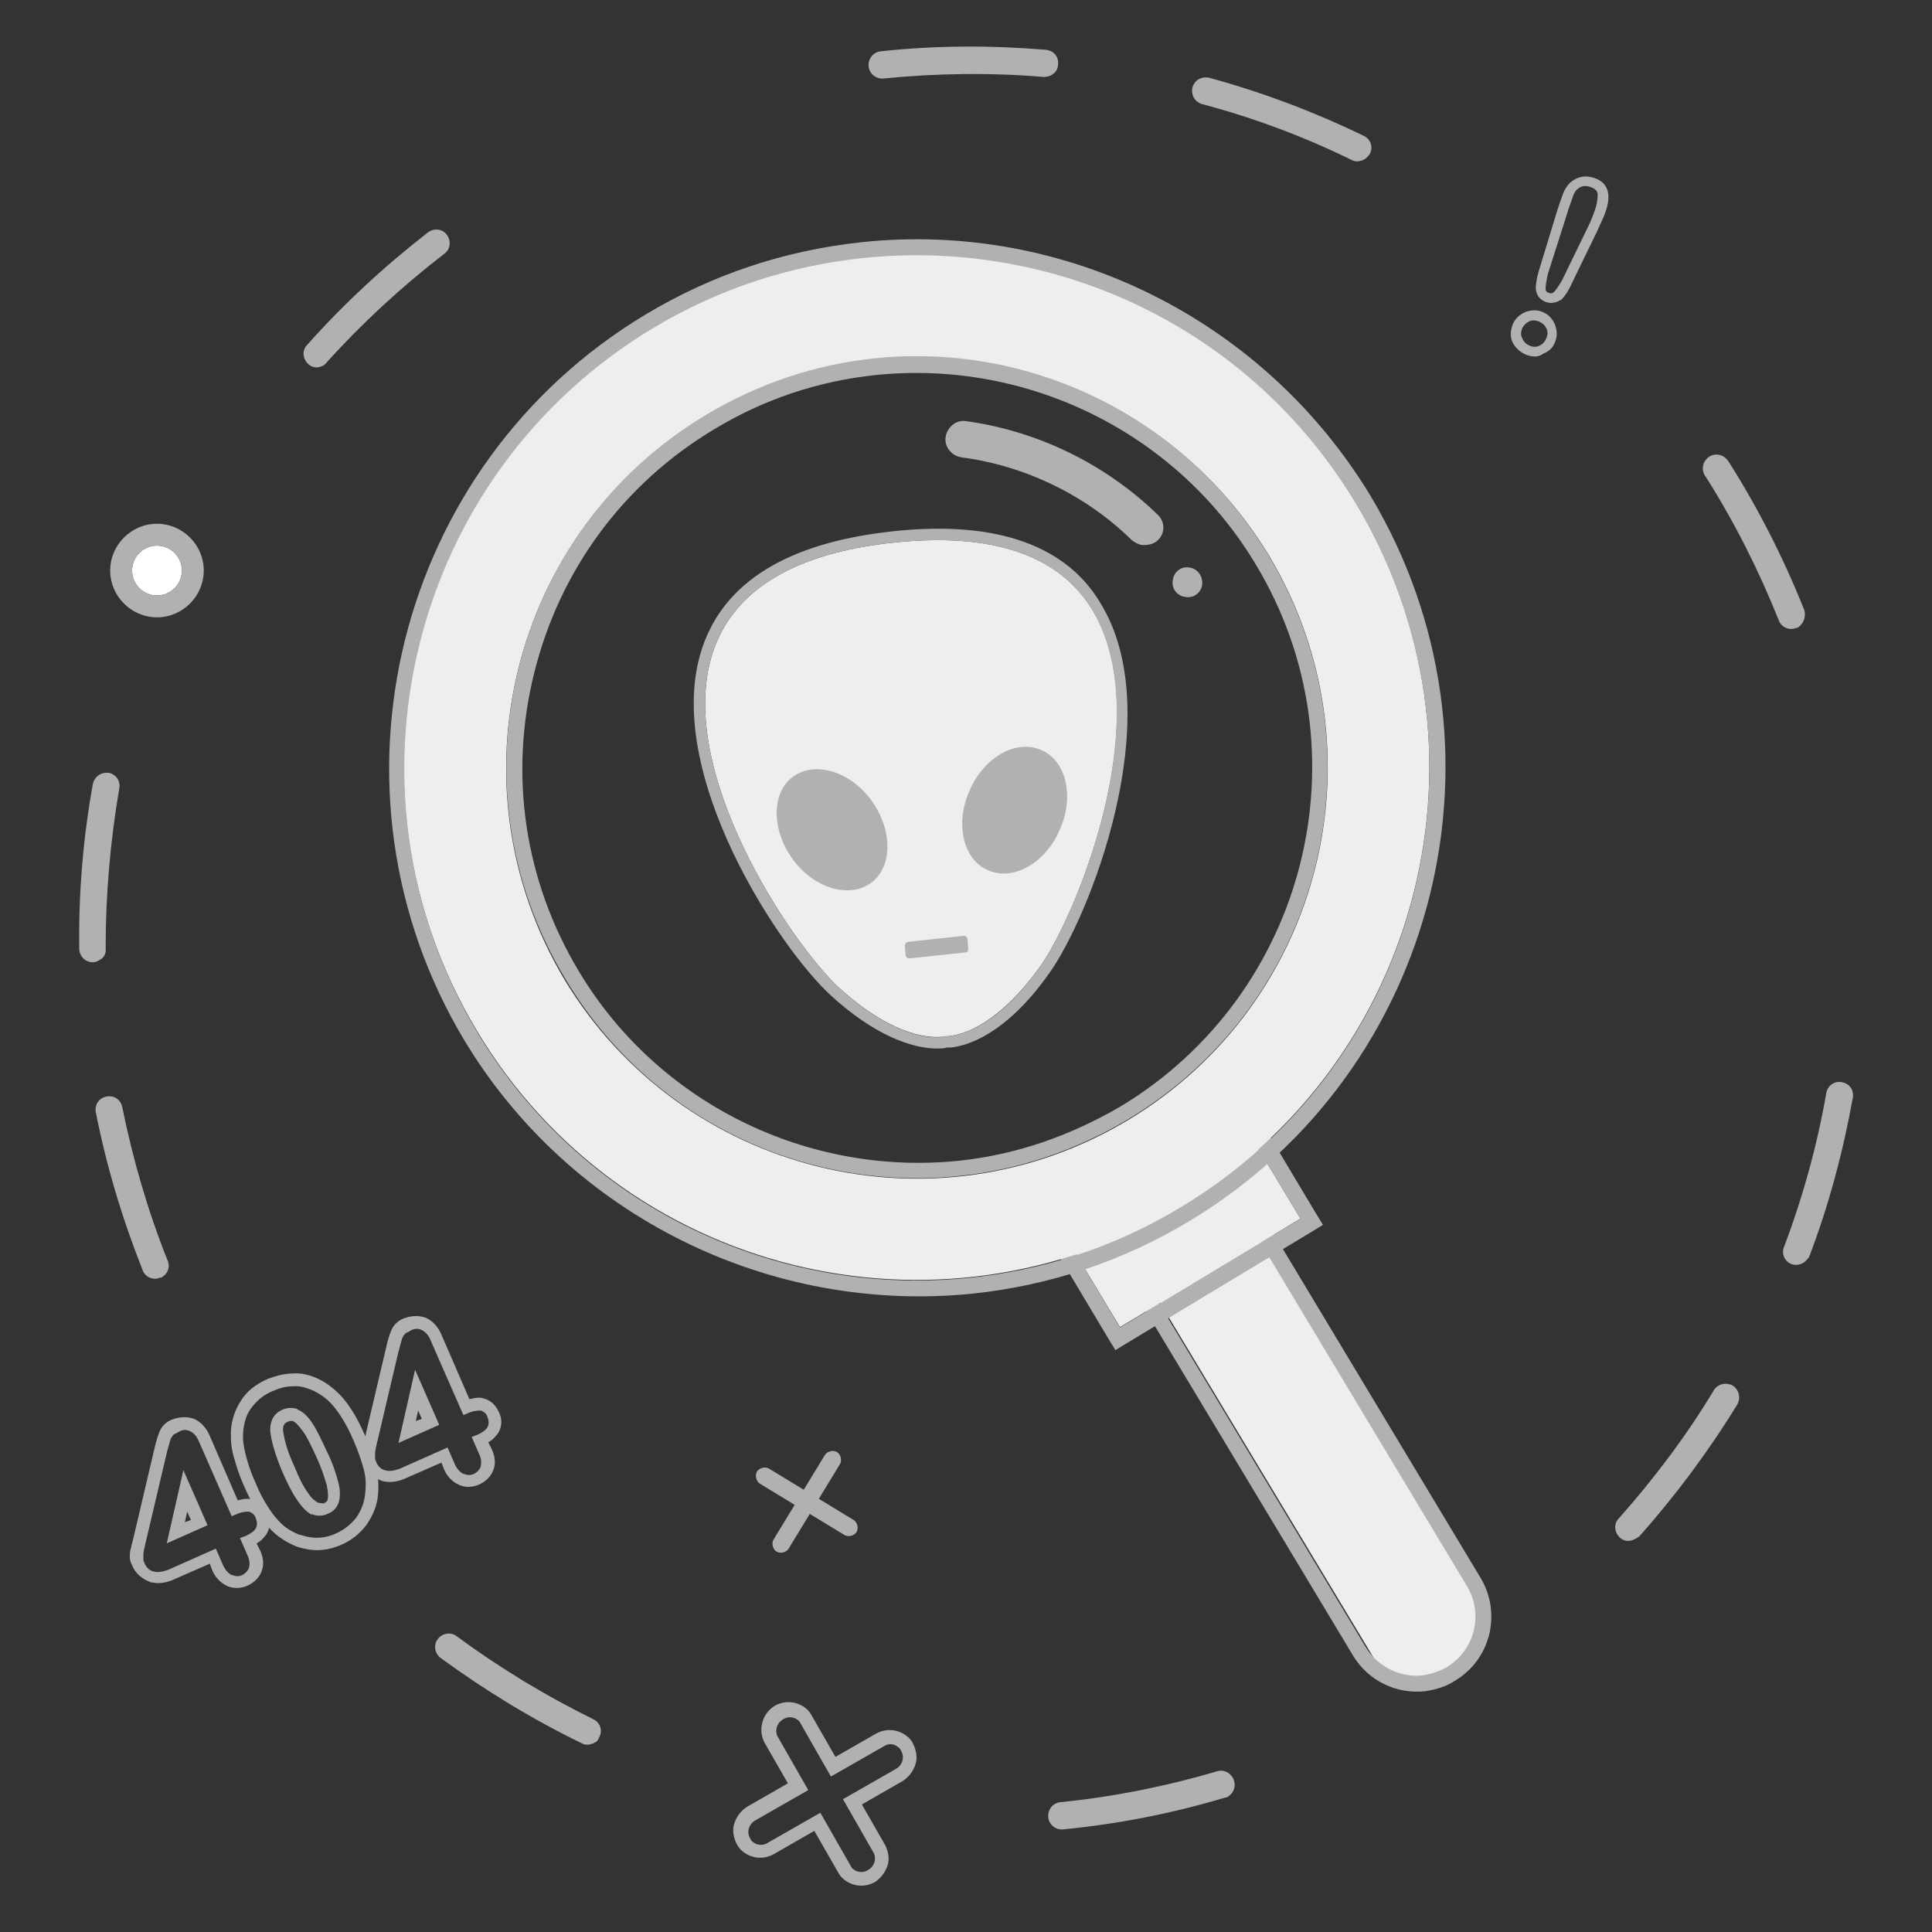 <?xml version="1.0" encoding="utf-8"?>
<!-- Generator: Adobe Illustrator 23.0.2, SVG Export Plug-In . SVG Version: 6.00 Build 0)  -->
<svg version="1.1" id="Layer_1" xmlns="http://www.w3.org/2000/svg" xmlns:xlink="http://www.w3.org/1999/xlink" x="0px" y="0px"
	 viewBox="0 0 256 256" style="enable-background:new 0 0 256 256;" xml:space="preserve">
<rect x="0" y="0" width="256" height="256" fill="#333333" stroke="none"/>
<style type="text/css">
	.st0{fill:#B1B1B1;}
	.st1{fill:#FFFFFF;}
	.st2{fill:#EDEFEE;}
</style>
<g>
	<path class="st0" d="M119,231.5c0.2,0.1,0.3,0.3,0.4,0.5c0.5,0.8,0.2,1.9-0.7,2.4l-7,4l4,7c0.5,0.8,0.2,1.9-0.7,2.4
		c-0.6,0.4-1.4,0.3-1.9-0.1c-0.2-0.1-0.3-0.3-0.4-0.5l-4-7l-7,4c-0.6,0.4-1.4,0.3-1.9-0.1c-0.2-0.1-0.3-0.3-0.4-0.5
		c-0.5-0.8-0.2-1.9,0.7-2.4l7-4l-4-7c-0.5-0.8-0.2-1.9,0.7-2.4c0.6-0.4,1.4-0.3,1.9,0.1c0.2,0.1,0.3,0.3,0.4,0.5l4,7l7-4
		C117.7,231,118.4,231,119,231.5 M120.1,230c-1.2-0.9-2.7-1-4-0.3l-5.4,3.1l-3.1-5.4c-0.2-0.4-0.5-0.8-0.9-1.1c-1.2-0.9-2.7-1-4-0.3
		c-1.7,1-2.3,3.2-1.4,4.9l3.1,5.4l-5.4,3.1c-0.8,0.5-1.4,1.3-1.7,2.2c-0.3,0.9-0.1,1.9,0.3,2.7c0.2,0.4,0.5,0.8,0.9,1.1
		c1.2,0.9,2.7,1,4,0.3l5.4-3.1l3.1,5.4c0.2,0.4,0.5,0.8,0.9,1.1c1.2,0.9,2.7,1,4,0.3c0.8-0.5,1.4-1.3,1.7-2.2
		c0.3-0.9,0.1-1.9-0.3-2.7l-3.1-5.4l5.4-3.1c0.8-0.5,1.4-1.3,1.7-2.2c0.3-0.9,0.1-1.9-0.3-2.7C120.8,230.6,120.5,230.3,120.1,230
		L120.1,230z"/>
	<path class="st0" d="M113.1,201.4l-4.6-2.8l2.8-4.6c0.3-0.5,0.1-1.3-0.4-1.6c-0.5-0.3-1.3-0.1-1.6,0.4l-2.8,4.6l-4.6-2.8
		c-0.5-0.3-1.3-0.1-1.6,0.4c-0.3,0.5-0.1,1.3,0.4,1.6l4.6,2.8l-2.8,4.6c-0.3,0.5-0.1,1.3,0.4,1.6c0.5,0.3,1.3,0.1,1.6-0.4l2.8-4.6
		l4.6,2.8c0.5,0.3,1.3,0.1,1.6-0.4S113.6,201.7,113.1,201.4z"/>
	<g>
		<path class="st0" d="M203.8,47.2c-0.5,0.1-1.1,0-1.6-0.2l0,0c-0.7-0.3-1.3-0.8-1.7-1.5c-0.4-0.7-0.4-1.5-0.1-2.4
			c0.3-0.8,0.8-1.3,1.6-1.7c0.7-0.3,1.5-0.4,2.3-0.1c0.8,0.3,1.3,0.8,1.7,1.6c0.3,0.8,0.4,1.5,0.1,2.3c-0.3,0.9-0.9,1.4-1.7,1.7
			C204.2,47.1,204,47.1,203.8,47.2z M202.7,45.8c0.4,0.2,0.9,0.2,1.3,0c0.4-0.2,0.7-0.5,0.9-1c0.2-0.4,0.2-0.9,0-1.3
			c-0.2-0.4-0.5-0.7-1-0.9c-0.5-0.2-0.9-0.2-1.3,0c-0.4,0.2-0.7,0.5-0.9,0.9c-0.2,0.5-0.2,1,0,1.3C201.9,45.3,202.2,45.6,202.7,45.8
			L202.7,45.8z M205.8,40.1c-0.3,0.1-0.7,0-1-0.1c-0.8-0.3-1.2-0.9-1.3-1.7c0-0.6,0.1-1.4,0.4-2.4l0,0l2.2-7.2c0.4-1.4,0.8-2.4,1-3
			c0.4-1,0.9-1.6,1.7-2c0.8-0.4,1.6-0.4,2.5-0.1c1.4,0.5,1.7,1.4,1.8,2.1c0.1,0.8-0.1,1.8-0.6,3c-0.3,0.7-0.6,1.3-0.9,2l-3.4,7
			c-0.4,0.9-0.9,1.6-1.3,2C206.5,39.9,206.2,40.1,205.8,40.1z M205.1,36.3c-0.2,0.9-0.3,1.5-0.3,2c0,0.2,0.1,0.4,0.4,0.5
			c0.3,0.1,0.5,0.1,0.7-0.1c0.3-0.3,0.7-0.9,1.1-1.6l3.4-7c0.3-0.6,0.6-1.3,0.8-1.9c0.4-1,0.5-1.8,0.5-2.4c0-0.3-0.1-0.7-0.9-1
			c-0.5-0.2-1-0.2-1.4,0c-0.4,0.2-0.8,0.6-1,1.3c-0.2,0.6-0.6,1.6-1,3L205.1,36.3z"/>
	</g>
	<path class="st0" d="M162.8,238c-0.1,0.1-0.3,0.2-0.5,0.2c-7,2.1-14.2,3.5-21.4,4.2c-1,0.1-1.9-0.6-2-1.6c-0.1-1,0.6-1.9,1.6-2
		c7-0.7,14-2.1,20.8-4.1c0.9-0.3,1.9,0.3,2.2,1.2C163.8,236.8,163.4,237.6,162.8,238z M216.7,203.9c-0.7,0.4-1.5,0.4-2.1-0.2
		c-0.7-0.7-0.8-1.8-0.1-2.5c4.7-5.3,9-11,12.6-17c0.5-0.8,1.6-1.1,2.5-0.6c0.8,0.5,1.1,1.6,0.6,2.5c-3.8,6.2-8.2,12.1-13,17.5
		C217,203.7,216.9,203.8,216.7,203.9z M239,167.3c-0.5,0.3-1,0.4-1.6,0.2c-0.9-0.3-1.4-1.4-1-2.3c2.5-6.6,4.4-13.5,5.6-20.4
		c0.2-1,1.1-1.6,2.1-1.4c1,0.2,1.6,1.1,1.4,2.1c-1.3,7.2-3.2,14.3-5.8,21.1C239.5,166.8,239.3,167.1,239,167.3z M78.8,230.9
		c-0.5,0.3-1.2,0.4-1.7,0.1c-6.6-3.2-12.8-7-18.7-11.3c-0.8-0.6-1-1.7-0.4-2.5c0.6-0.8,1.7-1,2.5-0.4c5.7,4.2,11.8,7.9,18.1,11
		c0.9,0.4,1.3,1.5,0.8,2.4C79.3,230.5,79.1,230.8,78.8,230.9z M238.3,83.1c-0.1,0.1-0.2,0.1-0.3,0.1c-0.9,0.4-2-0.1-2.3-1
		c-2.6-6.5-5.8-12.9-9.6-18.9l-0.2-0.3c-0.5-0.8-0.3-1.9,0.6-2.5c0.8-0.5,1.9-0.3,2.5,0.6l0.2,0.3c3.9,6.2,7.2,12.7,9.9,19.5
		C239.3,81.7,239,82.6,238.3,83.1z M21.5,169.2c-0.1,0.1-0.2,0.1-0.3,0.1c-0.9,0.4-2-0.1-2.3-1c-2.7-6.8-4.8-13.8-6.2-20.9
		c-0.2-1,0.4-1.9,1.4-2.1c1-0.2,1.9,0.4,2.1,1.4c1.4,6.9,3.4,13.8,6,20.3C22.6,167.9,22.2,168.8,21.5,169.2z M13.2,127.2
		c-0.3,0.2-0.6,0.3-0.9,0.3c-1,0-1.8-0.8-1.8-1.8c-0.1-7.3,0.5-14.6,1.8-21.8c0.2-1,1.1-1.6,2.1-1.5c1,0.2,1.6,1.1,1.4,2.1
		c-1.2,7-1.8,14.1-1.8,21.1C14.1,126.3,13.8,126.9,13.2,127.2z M180.8,21.1c-0.5,0.3-1.2,0.4-1.7,0.1c-6.3-3.1-13-5.6-19.8-7.4
		c-1-0.3-1.5-1.2-1.3-2.2c0.3-1,1.2-1.5,2.2-1.3c7,1.9,13.9,4.5,20.5,7.7c0.9,0.4,1.3,1.5,0.8,2.4C181.3,20.7,181,21,180.8,21.1z
		 M139.4,9.9c-0.3,0.2-0.7,0.3-1.1,0.3c-7-0.6-14.2-0.5-21.2,0.2c-1,0.1-1.9-0.6-2-1.6c-0.1-1,0.6-1.9,1.6-2
		C124,6,131.4,6,138.6,6.6c1,0.1,1.7,0.9,1.6,1.9C140.2,9.1,139.9,9.6,139.4,9.9z M42.9,48.4c-0.7,0.4-1.5,0.4-2.1-0.2
		c-0.7-0.7-0.8-1.8-0.1-2.5c4.8-5.4,10.2-10.4,16-14.9c0.8-0.6,1.9-0.5,2.5,0.3c0.6,0.8,0.5,1.9-0.3,2.5C53.2,38,48,42.8,43.3,48
		C43.2,48.2,43,48.3,42.9,48.4z"/>
	<g>
		<circle class="st1" cx="20.8" cy="75.6" r="3.3"/>
		<path class="st0" d="M20.8,72.3c1.8,0,3.3,1.5,3.3,3.3s-1.5,3.3-3.3,3.3c-1.8,0-3.3-1.5-3.3-3.3S19,72.3,20.8,72.3 M20.8,69.4
			c-3.4,0-6.2,2.8-6.2,6.2s2.8,6.2,6.2,6.2S27,79,27,75.6S24.2,69.4,20.8,69.4L20.8,69.4z"/>
	</g>
	<g>
		<path class="st0" d="M25.1,189.6c0.5,0.2,1,0.7,1.3,1.5l4.3,9.8l0.5-0.2c0.6-0.3,1.2-0.4,1.7-0.4c0.1,0,0.2,0,0.3,0.1
			c0.3,0.1,0.6,0.4,0.7,0.8c0.2,0.5,0.2,0.9,0,1.3c-0.2,0.4-0.7,0.7-1.3,1l-0.8,0.3l1,2.3c0.3,0.6,0.3,1.2,0.2,1.6
			c-0.1,0.4-0.5,0.8-0.9,1c-0.4,0.2-0.9,0.2-1.3,0c0,0-0.1,0-0.1,0c-0.4-0.2-0.8-0.6-1.1-1.2l-1-2.3l-6.3,2.8
			c-0.8,0.3-1.5,0.4-2,0.2c0,0-0.1,0-0.1,0c-0.5-0.2-0.9-0.6-1.1-1.2c-0.1-0.2-0.1-0.3-0.1-0.5c0-0.2,0-0.4,0-0.6
			c0-0.2,0.1-0.5,0.1-0.7c0.1-0.2,0.1-0.5,0.2-0.8l2.8-11.9c0.2-0.8,0.4-1.4,0.5-1.8c0.2-0.4,0.4-0.7,0.8-0.8
			C24.1,189.4,24.6,189.4,25.1,189.6 M22.1,204.5l5.4-2.4l-3.2-7.3L22.1,204.5 M25.7,188c-0.6-0.2-1.6-0.4-2.9,0.1
			c-0.8,0.3-1.4,0.9-1.7,1.7c-0.2,0.5-0.4,1.1-0.6,2l-2.8,11.9l-0.2,0.8c-0.1,0.3-0.1,0.5-0.2,0.8c-0.1,0.4-0.1,0.7-0.1,1
			c0,0.4,0.1,0.7,0.3,1.1c0.4,1,1.2,1.7,2.1,2.1c0.1,0,0.1,0,0.2,0.1c1,0.3,2.1,0.2,3.2-0.3l4.8-2.1l0.3,0.8c0.4,1,1.1,1.7,1.9,2.1
			c0.1,0,0.1,0.1,0.2,0.1c0.8,0.3,1.7,0.3,2.6-0.1c0.9-0.4,1.6-1.1,1.9-2c0.3-0.8,0.2-1.8-0.3-2.8l-0.4-0.8c0.6-0.3,1-0.8,1.3-1.2
			c0.5-0.8,0.6-1.8,0.1-2.8c-0.5-1.1-1.2-1.5-1.7-1.7c-0.3-0.1-0.6-0.2-0.9-0.2c-0.4,0-0.9,0.1-1.3,0.2l-3.6-8.3
			C27.4,189.2,26.6,188.4,25.7,188L25.7,188z M24.5,201.7l0.3-1.4l0.5,1.1L24.5,201.7L24.5,201.7z"/>
		<path class="st0" d="M41.1,184.1C41.1,184.1,41.1,184.1,41.1,184.1c0.8,0.3,1.6,0.8,2.3,1.4c1.2,1.1,2.4,2.9,3.5,5.5
			c0.6,1.4,1,2.6,1.3,3.7c0.3,1.1,0.3,2.1,0.2,3.1c-0.1,1.2-0.5,2.3-1.2,3.3c-0.7,0.9-1.6,1.6-2.7,2.1c-1.3,0.6-2.6,0.7-3.9,0.4
			c-0.4-0.1-0.7-0.2-1.1-0.3c-0.9-0.4-1.8-0.9-2.5-1.7c-0.6-0.6-1.1-1.3-1.6-2.1c-0.5-0.8-1-1.7-1.4-2.7c-0.6-1.3-1-2.4-1.3-3.5
			c-0.3-1.1-0.5-2-0.5-2.9c0-1.4,0.3-2.7,1-3.7c0.7-1,1.7-1.9,3-2.4c0.9-0.4,1.7-0.6,2.5-0.6C39.6,183.6,40.3,183.8,41.1,184.1
			 M41.5,200.7c0.6,0.2,1.2,0.2,1.9-0.1c0.8-0.3,1.3-0.9,1.5-1.6c0.2-0.7,0.2-1.6-0.1-2.7c-0.3-1.1-0.7-2.4-1.5-4
			c-0.7-1.5-1.3-2.8-1.9-3.7c-0.6-0.9-1.2-1.5-1.9-1.8c0,0-0.1,0-0.1-0.1c-0.6-0.2-1.3-0.2-2,0.1c-1.1,0.5-1.6,1.4-1.6,2.7
			c0.1,1.3,0.6,3.1,1.6,5.5c0.7,1.6,1.3,2.8,2,3.8c0.6,0.9,1.3,1.6,1.9,1.9C41.4,200.6,41.4,200.6,41.5,200.7 M41.7,182.5
			c-1-0.4-2-0.6-3-0.5c-1,0-2.1,0.3-3.2,0.7c-1.6,0.7-2.9,1.7-3.7,3.1c-0.8,1.3-1.3,2.9-1.2,4.7c0,1,0.2,2.1,0.6,3.3
			c0.3,1.1,0.8,2.4,1.4,3.7c0.5,1.1,1,2,1.5,2.9c0.6,0.9,1.2,1.7,1.8,2.3c1,1,2,1.6,3.1,2.1c0.4,0.2,0.9,0.3,1.3,0.4
			c1.7,0.4,3.3,0.2,4.9-0.5c1.4-0.6,2.5-1.5,3.4-2.7c0.8-1.2,1.4-2.5,1.5-4.1c0.1-1.2,0-2.5-0.3-3.7c-0.3-1.2-0.8-2.5-1.4-3.9
			c-1.2-2.8-2.5-4.8-4-6.1C43.6,183.5,42.7,182.9,41.7,182.5L41.7,182.5L41.7,182.5L41.7,182.5z M42.1,199.1L42.1,199.1
			c-0.3-0.2-0.8-0.5-1.3-1.3c-0.6-0.8-1.2-2-1.8-3.5c-1.2-2.6-1.4-4.1-1.5-4.8c0-0.7,0.2-0.9,0.6-1.1c0.4-0.2,0.6-0.1,0.7-0.1
			c0.3,0.1,0.7,0.5,1.3,1.3c0.6,0.8,1.1,1.9,1.8,3.4c0.7,1.5,1.1,2.8,1.4,3.8c0.2,1,0.2,1.6,0.1,1.9c0,0.2-0.1,0.3-0.5,0.5
			C42.4,199.2,42.2,199.1,42.1,199.1L42.1,199.1z"/>
		<path class="st0" d="M55.8,176.2c0.5,0.2,1,0.7,1.3,1.5l4.3,9.8l0.5-0.2c0.6-0.3,1.2-0.4,1.7-0.4c0.1,0,0.2,0,0.3,0.1
			c0.3,0.1,0.6,0.4,0.7,0.8c0.2,0.5,0.2,0.9,0,1.3c-0.2,0.4-0.7,0.7-1.3,1l-0.8,0.3l1,2.3c0.3,0.6,0.3,1.2,0.2,1.6
			c-0.1,0.4-0.5,0.8-0.9,1c-0.4,0.2-0.9,0.2-1.3,0c0,0-0.1,0-0.1,0c-0.4-0.2-0.8-0.6-1.1-1.2l-1-2.3l-6.3,2.8
			c-0.8,0.3-1.5,0.4-2,0.2c0,0-0.1,0-0.1,0c-0.5-0.2-0.9-0.6-1.1-1.2c-0.1-0.2-0.1-0.3-0.1-0.5c0-0.2,0-0.4,0-0.6
			c0-0.2,0.1-0.5,0.1-0.7c0.1-0.2,0.1-0.5,0.2-0.8l2.8-11.9c0.2-0.8,0.4-1.4,0.5-1.8c0.2-0.4,0.4-0.7,0.8-0.8
			C54.8,176,55.3,176,55.8,176.2 M52.8,191.2l5.4-2.4l-3.2-7.3L52.8,191.2 M56.4,174.6c-0.6-0.2-1.6-0.4-2.9,0.1
			c-0.8,0.3-1.4,0.9-1.7,1.7c-0.2,0.5-0.4,1.1-0.6,2l-2.8,11.9l-0.2,0.8c-0.1,0.3-0.1,0.5-0.2,0.8c-0.1,0.4-0.1,0.7-0.1,1
			c0,0.4,0.1,0.7,0.3,1.1c0.4,1,1.2,1.7,2.1,2.1c0.1,0,0.1,0,0.2,0.1c1,0.3,2.1,0.2,3.2-0.3l4.8-2.1l0.3,0.8c0.4,1,1.1,1.7,1.9,2.1
			c0.1,0,0.1,0,0.2,0.1c0.8,0.3,1.7,0.3,2.6-0.1c0.9-0.4,1.6-1.1,1.9-2c0.3-0.8,0.2-1.8-0.3-2.8l-0.4-0.8c0.6-0.3,1-0.8,1.3-1.2
			c0.5-0.8,0.6-1.8,0.1-2.8c-0.5-1.1-1.2-1.5-1.7-1.7c-0.3-0.1-0.6-0.2-0.9-0.2c-0.4,0-0.9,0.1-1.3,0.2l-3.6-8.3
			C58.1,175.8,57.3,175,56.4,174.6L56.4,174.6z M55.1,188.3l0.3-1.4l0.5,1.1L55.1,188.3L55.1,188.3z"/>
	</g>
	<g>
		<g>
			<g>
				<g>
					<path class="st2" d="M118.4,71.9c-46.1,4.9-15.9,51.1-7.2,59s14.1,6.4,14.1,6.4s5.6,0.4,12.5-9.2
						C144.7,118.5,164.6,67,118.4,71.9z"/>
					<path class="st0" d="M118.4,71.9c46.1-4.9,26.3,46.6,19.4,56.2c-5.6,7.9-10.4,9-12,9.2c-0.3,0-0.5,0-0.5,0s-0.2,0-0.5,0.1
						c-1.5,0.2-6.5,0-13.6-6.5C102.5,123,72.3,76.8,118.4,71.9 M118.3,70.4C104.4,71.9,95.9,77.1,93,86c-5.3,16.2,10.3,39.8,17.2,46
						c7.5,6.8,12.9,7.1,14.8,6.9c0.2,0,0.4-0.1,0.5-0.1c0.1,0,0.3,0,0.5,0c2-0.2,7.2-1.6,13-9.8c5.4-7.5,15.7-33.8,7.1-48.6
						C141.6,72.3,132.1,68.9,118.3,70.4L118.3,70.4z"/>
				</g>
			</g>
			<g>
				<path class="st0" d="M128.5,104.7c-2,4.4-0.9,9.2,2.4,10.6c3.3,1.5,7.6-0.9,9.5-5.3c2-4.4,0.9-9.2-2.4-10.6
					C134.7,97.9,130.4,100.3,128.5,104.7z"/>
				<path class="st0" d="M115.5,106.1c2.8,3.9,2.8,8.8-0.1,10.9c-2.9,2.1-7.6,0.7-10.4-3.2s-2.8-8.8,0.1-10.9
					C108,100.8,112.7,102.2,115.5,106.1z"/>
			</g>
			<path class="st0" d="M127.9,126.2l-7.4,0.8c-0.2,0-0.4-0.1-0.5-0.4l-0.1-1.3c0-0.2,0.1-0.4,0.4-0.5l7.4-0.8
				c0.2,0,0.4,0.1,0.5,0.4l0.1,1.3C128.3,126,128.2,126.2,127.9,126.2z"/>
		</g>
		<g>
			<g>
				<path class="st2" d="M195.9,218.5l-8.1,4.9c-1.5,0.9-3.3,0.4-4.2-1.1l-34.3-57c-0.9-1.4-0.4-3.3,1.1-4.2l8.1-4.9
					c1.4-0.9,3.3-0.4,4.2,1.1l34.3,57.1C197.8,215.8,197.3,217.7,195.9,218.5z"/>
				<path class="st0" d="M157.5,157.6c2.9-0.3,5.9,1.1,7.5,3.7l29.4,48.9c2.2,3.7,1,8.5-2.7,10.7c-1,0.6-2.1,0.9-3.2,1.1
					c-2.9,0.3-5.9-1.1-7.5-3.7l-29.4-48.9c-2.2-3.7-1-8.5,2.7-10.7C155.4,158,156.5,157.7,157.5,157.6 M157.3,155.5L157.3,155.5
					c-1.4,0.2-2.8,0.6-4,1.4c-2.3,1.4-3.9,3.5-4.5,6.1c-0.6,2.6-0.2,5.2,1.1,7.5l29.4,48.9c2,3.3,5.7,5.1,9.5,4.7
					c1.4-0.2,2.8-0.6,4-1.4c4.7-2.8,6.2-8.9,3.4-13.6l-29.4-48.9C164.9,156.9,161.2,155.1,157.3,155.5L157.3,155.5z"/>
			</g>
			<g>
				
					<rect x="142.1" y="153.1" transform="matrix(0.857 -0.515 0.515 0.857 -60.876 103.424)" class="st2" width="27.9" height="16.8"/>
				<path class="st0" d="M163.7,147.1l8.6,14.4l-23.9,14.4l-8.6-14.4L163.7,147.1 M164.5,144.3l-1.8,1.1l-23.9,14.4l-1.8,1.1
					l1.1,1.8l8.6,14.4l1.1,1.8l1.8-1.1l23.9-14.4l1.8-1.1l-1.1-1.8l-8.6-14.4L164.5,144.3L164.5,144.3z"/>
			</g>
			<g>
				<path class="st2" d="M179.7,66.7c-19.3-32.2-61-42.6-93.2-23.3c-32.2,19.3-42.6,61-23.3,93.2c19.3,32.2,61,42.6,93.2,23.3
					C188.6,140.6,199,98.9,179.7,66.7z M149.5,148.4c-25.8,15.5-59.2,7.1-74.7-18.6C59.4,104,67.7,70.5,93.5,55.1
					c25.8-15.5,59.2-7.1,74.7,18.6C183.6,99.5,175.3,132.9,149.5,148.4z"/>
				<path class="st0" d="M114.3,34.2c25.5-2.7,51.4,9.2,65.4,32.6c19.3,32.2,8.9,73.9-23.3,93.2c-8.8,5.3-18.2,8.3-27.8,9.3
					c-25.5,2.7-51.4-9.2-65.4-32.6C44,104.5,54.4,62.8,86.5,43.5C95.3,38.2,104.8,35.2,114.3,34.2 M127.3,155.8
					c7.6-0.8,15.2-3.3,22.2-7.5c25.8-15.5,34.1-48.9,18.6-74.7c-11.3-18.7-32-28.3-52.4-26.1c-7.6,0.8-15.2,3.3-22.2,7.5
					C67.7,70.5,59.4,104,74.9,129.7C86.1,148.5,106.9,158,127.3,155.8 M114.1,32.1c-10.2,1.1-19.8,4.3-28.6,9.6
					c-33.1,19.9-43.8,63-24,96.1c14,23.3,40.5,36.4,67.5,33.6c10.2-1.1,19.8-4.3,28.6-9.6c33.1-19.9,43.8-63,24-96.1
					C167.5,42.4,141.1,29.2,114.1,32.1L114.1,32.1z M127.1,153.8c-20.2,2.1-40-7.7-50.4-25.1c-7.2-12-9.3-26-5.9-39.6
					c3.4-13.6,11.8-25,23.8-32.2c6.6-4,13.8-6.4,21.4-7.2c20.2-2.1,40,7.7,50.4,25.1c14.9,24.7,6.8,56.9-17.9,71.8
					C141.8,150.5,134.7,153,127.1,153.8L127.1,153.8z"/>
			</g>
		</g>
		<path class="st0" d="M151.2,72.2c-0.4-0.1-0.8-0.3-1.2-0.6c-6.1-6-14.2-9.9-22.6-11c-1.3-0.2-2.3-1.4-2.1-2.7
			c0.2-1.3,1.4-2.3,2.7-2.1c9.5,1.3,18.5,5.7,25.4,12.4c1,0.9,1,2.5,0,3.4C152.9,72.1,152,72.3,151.2,72.2z"/>
		<path class="st0" d="M159.3,77.4c-0.1,1.1-1.1,1.9-2.2,1.7c-1.1-0.1-1.9-1.1-1.7-2.2c0.1-1.1,1.1-1.9,2.2-1.7
			C158.6,75.3,159.4,76.3,159.3,77.4z"/>
	</g>
</g>
</svg>
